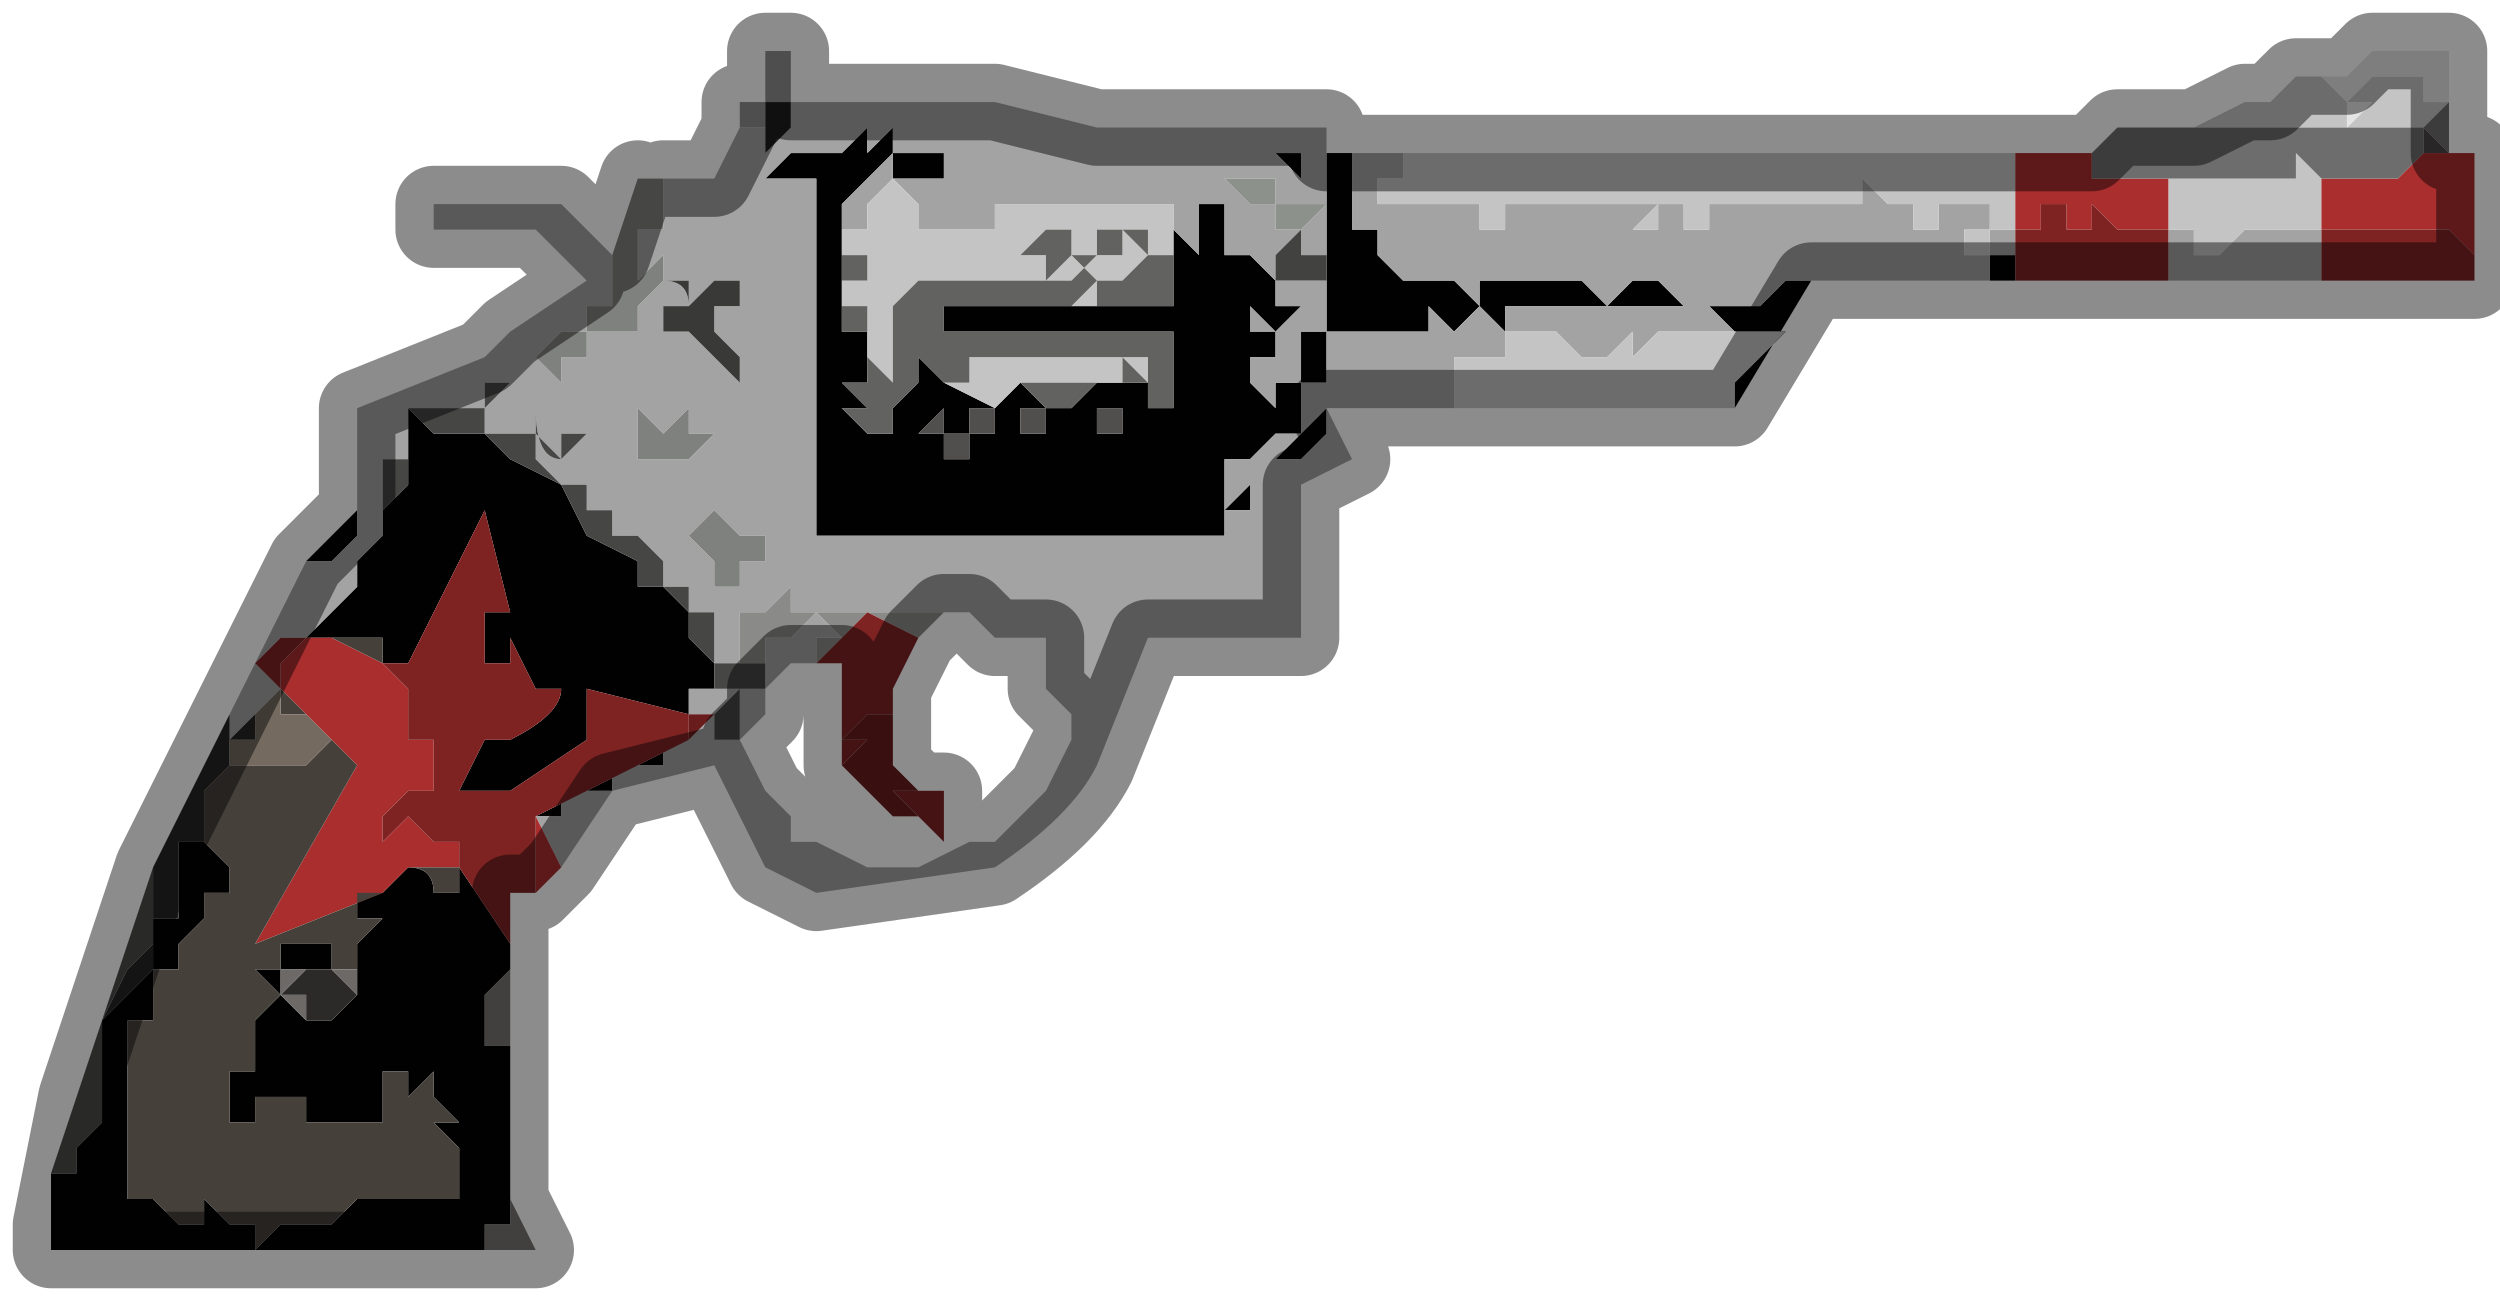 <?xml version="1.0" encoding="UTF-8" standalone="no"?>
<svg xmlns:xlink="http://www.w3.org/1999/xlink" height="2.55px" width="4.9px" xmlns="http://www.w3.org/2000/svg">
  <g transform="matrix(1.0, 0.0, 0.0, 1.0, 1.85, 1.6)">
    <path d="M0.45 -1.15 L0.45 -1.2 0.45 -1.15 0.5 -1.1 0.5 -1.15 0.5 -1.2 0.55 -1.2 0.55 -1.15 0.55 -1.15 0.55 -1.1 0.6 -1.1 0.6 -1.1 0.6 -1.1 0.6 -1.0 0.65 -0.95 0.65 -0.95 0.6 -0.95 0.6 -1.0 0.6 -1.1 0.65 -1.05 0.65 -1.0 0.65 -1.0 0.65 -1.0 0.7 -1.0 0.75 -1.0 0.7 -1.0 0.65 -0.95 0.65 -0.85 0.65 -0.85 0.7 -0.85 0.7 -0.85 0.7 -0.9 0.7 -0.95 0.7 -0.95 0.7 -0.95 0.75 -0.95 0.75 -1.0 0.75 -0.95 0.75 -0.9 0.75 -0.85 0.75 -0.8 0.75 -0.75 0.7 -0.7 0.7 -0.7 0.65 -0.7 0.75 -0.8 0.75 -0.85 0.7 -0.85 0.7 -0.85 0.7 -0.8 0.75 -0.8 0.7 -0.8 0.7 -0.8 0.7 -0.8 0.7 -0.75 0.65 -0.75 0.65 -0.7 0.65 -0.8 0.65 -0.9 0.6 -0.9 0.6 -0.9 0.6 -0.85 0.6 -0.85 0.65 -0.8 0.65 -0.75 0.6 -0.7 0.6 -0.8 0.6 -0.85 0.6 -0.8 0.6 -0.75 0.6 -0.75 0.6 -0.7 0.55 -0.7 0.55 -0.7 0.55 -0.65 0.55 -0.6 0.55 -0.6 0.6 -0.65 0.6 -0.65 0.6 -0.6 0.55 -0.6 0.55 -0.6 0.55 -0.55 0.65 -0.55 0.55 -0.55 0.55 -0.55 0.55 -0.55 0.5 -0.55 0.5 -0.55 0.45 -0.55 0.45 -0.55 0.5 -0.55 0.5 -0.55 0.5 -0.65 0.5 -0.7 0.5 -0.55 -0.25 -0.55 -0.25 -0.7 -0.25 -0.95 -0.25 -1.25 -0.3 -1.25 -0.3 -1.25 -0.35 -1.25 -0.3 -1.3 -0.3 -1.3 -0.25 -1.3 -0.25 -1.25 -0.25 -1.3 -0.2 -1.3 -0.2 -1.3 -0.2 -1.3 -0.15 -1.35 -0.15 -1.35 -0.15 -1.3 -0.1 -1.35 -0.05 -1.35 -0.05 -1.35 0.0 -1.35 0.0 -1.35 0.05 -1.35 0.0 -1.35 0.0 -1.35 -0.05 -1.35 -0.1 -1.35 -0.1 -1.3 -0.05 -1.3 -0.05 -1.3 -0.05 -1.3 0.0 -1.3 0.0 -1.25 -0.05 -1.25 -0.05 -1.25 -0.1 -1.25 -0.1 -1.3 -0.15 -1.25 -0.15 -1.25 -0.15 -1.25 -0.15 -1.25 -0.2 -1.2 -0.2 -1.2 -0.2 -1.15 -0.2 -1.1 -0.2 -1.1 -0.2 -1.05 -0.2 -1.05 -0.2 -1.0 -0.2 -1.0 -0.2 -0.95 -0.2 -0.95 -0.15 -0.95 -0.15 -0.9 -0.2 -0.9 -0.2 -0.9 -0.15 -0.9 -0.15 -0.85 -0.2 -0.85 -0.2 -0.85 -0.2 -0.85 -0.15 -0.8 -0.15 -0.8 -0.2 -0.8 -0.15 -0.75 -0.15 -0.75 Q-0.1 -0.75 -0.1 -0.75 L-0.1 -0.75 -0.1 -0.8 -0.1 -0.8 -0.05 -0.85 -0.05 -0.9 0.0 -0.85 0.0 -0.85 0.1 -0.8 0.1 -0.8 0.15 -0.85 0.2 -0.8 0.25 -0.8 0.25 -0.8 0.3 -0.85 0.35 -0.85 0.4 -0.85 0.4 -0.8 0.45 -0.8 0.45 -0.95 0.45 -0.95 0.4 -0.95 0.4 -0.95 0.25 -0.95 0.2 -0.95 0.2 -0.95 0.15 -0.95 0.05 -0.95 0.05 -0.95 0.0 -0.95 0.0 -0.95 0.0 -0.95 0.0 -1.0 0.05 -1.0 0.1 -1.0 0.15 -1.0 0.15 -1.0 0.2 -1.0 0.25 -1.0 0.3 -1.0 0.4 -1.0 0.45 -1.0 0.45 -1.05 0.45 -1.15 M0.1 -1.0 L0.1 -1.0 M-0.15 -1.25 L-0.15 -1.25 M-1.15 -0.8 L-1.15 -0.7 -1.15 -0.65 -1.15 -0.55 -1.15 -0.55 -1.2 -0.5 -1.2 -0.5 -1.2 -0.5 -1.25 -0.5 -1.25 -0.5 -1.15 -0.6 -1.15 -0.8 M-1.25 -0.35 L-1.25 -0.35 -1.2 -0.4 -1.2 -0.4 -1.15 -0.45 -1.15 -0.45 -1.15 -0.5 -1.1 -0.55 -1.1 -0.6 -1.05 -0.65 -1.05 -0.7 -1.05 -0.7 -1.05 -0.8 -1.0 -0.75 -1.0 -0.75 -0.95 -0.75 -0.95 -0.75 -0.9 -0.75 -0.85 -0.7 -0.85 -0.7 -0.75 -0.65 -0.7 -0.55 -0.6 -0.5 -0.6 -0.45 -0.55 -0.45 -0.5 -0.4 -0.5 -0.35 -0.45 -0.3 -0.45 -0.25 -0.45 -0.25 -0.45 -0.25 -0.45 -0.25 -0.5 -0.25 -0.5 -0.2 -0.5 -0.2 -0.7 -0.25 -0.7 -0.15 -0.85 -0.05 -0.95 -0.05 -0.95 -0.05 -0.9 -0.15 -0.85 -0.15 Q-0.75 -0.2 -0.75 -0.25 L-0.8 -0.25 -0.85 -0.35 -0.85 -0.3 -0.9 -0.3 -0.9 -0.4 -0.85 -0.4 -0.9 -0.6 -1.05 -0.3 -1.1 -0.3 -1.1 -0.35 -1.2 -0.35 -1.2 -0.35 -1.25 -0.35 M-0.5 -0.15 L-0.55 -0.15 -0.55 -0.1 -0.6 -0.1 -0.6 -0.1 -0.6 -0.1 -0.65 -0.1 -0.65 -0.05 -0.7 -0.05 -0.7 -0.05 -0.75 -0.05 -0.75 0.0 -0.8 0.0 -0.8 0.0 -0.6 -0.1 -0.5 -0.15 M1.6 -0.95 L1.55 -0.95 1.5 -1.0 1.5 -1.0 1.45 -1.0 1.45 -1.0 1.4 -1.0 1.3 -1.0 1.3 -1.0 1.25 -1.0 1.2 -1.0 1.15 -1.0 1.1 -1.0 1.1 -0.95 1.05 -1.0 1.0 -0.95 0.95 -1.0 0.95 -0.95 0.9 -0.95 0.9 -0.95 0.85 -0.95 0.85 -0.95 0.8 -0.95 0.8 -0.95 0.8 -0.95 0.75 -0.95 0.75 -0.95 0.75 -1.05 0.75 -1.2 0.75 -1.3 0.7 -1.3 0.7 -1.25 0.7 -1.25 0.65 -1.3 0.7 -1.3 0.7 -1.3 0.75 -1.3 0.75 -1.35 0.75 -1.3 0.8 -1.3 0.8 -1.3 0.8 -1.25 0.8 -1.15 0.8 -1.15 0.8 -1.15 0.85 -1.15 0.85 -1.15 0.85 -1.1 0.85 -1.1 0.85 -1.1 0.9 -1.05 0.95 -1.05 Q0.95 -1.05 1.0 -1.05 L1.05 -1.0 1.05 -1.05 1.1 -1.05 1.1 -1.05 1.15 -1.05 1.15 -1.05 1.2 -1.05 1.2 -1.05 1.2 -1.05 1.25 -1.05 1.3 -1.0 1.35 -1.05 1.4 -1.05 1.45 -1.0 1.5 -1.0 1.5 -1.0 1.55 -1.0 1.55 -1.0 1.6 -1.0 1.6 -1.0 1.65 -1.05 1.65 -1.05 1.65 -1.05 1.7 -1.05 1.75 -1.05 1.75 -1.05 1.8 -1.05 1.8 -1.05 1.85 -1.05 1.85 -1.05 1.9 -1.05 2.0 -1.05 2.0 -1.1 1.95 -1.1 2.0 -1.1 2.0 -1.05 2.05 -1.05 2.05 -1.1 2.1 -1.1 2.1 -1.1 2.1 -1.05 2.1 -1.05 2.15 -1.05 2.15 -1.05 2.3 -1.05 2.35 -1.05 2.35 -1.05 2.4 -1.05 2.4 -1.1 2.4 -1.05 2.45 -1.05 2.5 -1.05 2.55 -1.05 2.6 -1.05 2.65 -1.05 2.7 -1.05 2.7 -1.05 2.75 -1.05 2.75 -1.05 2.8 -1.05 2.8 -1.05 2.85 -1.05 2.9 -1.05 2.95 -1.05 1.7 -1.05 1.55 -0.8 1.55 -0.85 1.6 -0.9 1.6 -0.9 1.65 -0.95 1.6 -0.95 M0.9 -1.1 L0.9 -1.1 0.85 -1.1 0.9 -1.1 0.9 -1.1 0.95 -1.1 0.95 -1.1 1.0 -1.1 1.0 -1.1 1.05 -1.1 1.05 -1.1 1.0 -1.1 0.95 -1.1 0.9 -1.1 M0.15 -0.8 L0.15 -0.75 0.15 -0.75 0.2 -0.75 0.2 -0.75 0.2 -0.75 0.3 -0.75 0.25 -0.75 0.25 -0.8 0.25 -0.8 0.2 -0.8 0.2 -0.8 0.2 -0.8 0.15 -0.8 M0.25 -0.8 L0.25 -0.75 0.2 -0.75 0.2 -0.8 0.25 -0.8 M0.35 -0.75 L0.35 -0.75 0.35 -0.75 0.4 -0.75 0.4 -0.75 0.4 -0.75 0.35 -0.75 0.35 -0.8 0.4 -0.8 0.4 -0.8 0.35 -0.8 0.35 -0.8 0.3 -0.8 0.3 -0.8 0.3 -0.75 0.3 -0.75 0.35 -0.75 M0.1 -0.6 L0.1 -0.6 0.1 -0.6 0.15 -0.6 0.2 -0.6 0.2 -0.6 0.3 -0.6 0.3 -0.6 0.4 -0.6 0.45 -0.6 0.45 -0.6 0.45 -0.6 0.4 -0.6 0.4 -0.6 0.35 -0.6 0.2 -0.6 0.15 -0.6 0.1 -0.6 0.1 -0.6 M0.05 -0.8 L0.05 -0.8 0.05 -0.75 0.1 -0.75 0.05 -0.75 0.05 -0.75 0.0 -0.75 0.0 -0.7 0.05 -0.7 0.05 -0.75 0.1 -0.75 0.1 -0.7 0.1 -0.75 0.1 -0.8 0.1 -0.8 0.05 -0.8 0.1 -0.8 0.1 -0.8 0.05 -0.8 M-1.1 -0.3 L-1.1 -0.3 M-0.5 -0.2 L-0.5 -0.2 M-1.1 0.15 L-1.05 0.1 -1.05 0.15 -1.05 0.1 Q-1.0 0.1 -1.0 0.15 L-1.0 0.15 -0.95 0.15 -0.95 0.1 -0.85 0.25 -0.85 0.35 -0.85 0.3 -0.9 0.35 -0.9 0.45 -0.85 0.45 -0.85 0.5 -0.85 0.75 -0.85 0.8 -0.9 0.8 -0.9 0.8 -0.9 0.85 -0.95 0.85 -1.05 0.85 -1.05 0.85 -1.1 0.85 -1.1 0.85 -1.75 0.85 -1.75 0.8 -1.75 0.7 -1.7 0.7 -1.7 0.7 -1.7 0.65 -1.65 0.6 -1.65 0.45 -1.65 0.45 -1.65 0.4 -1.6 0.35 -1.55 0.3 -1.55 0.25 -1.55 0.2 -1.5 0.2 -1.5 0.15 -1.5 0.1 -1.5 0.05 -1.45 0.05 -1.45 0.05 -1.4 0.1 -1.4 0.1 -1.4 0.15 -1.45 0.15 -1.45 0.2 -1.5 0.25 -1.5 0.3 -1.55 0.3 -1.55 0.4 -1.6 0.4 -1.6 0.5 -1.6 0.55 -1.6 0.65 -1.6 0.7 -1.6 0.75 -1.6 0.75 -1.55 0.75 -1.5 0.8 -1.5 0.8 -1.45 0.8 -1.45 0.75 -1.4 0.8 -1.4 0.8 -1.35 0.8 -1.35 0.85 -1.3 0.8 -1.3 0.8 -1.25 0.8 -1.25 0.8 -1.2 0.8 -1.15 0.75 -1.1 0.75 -1.05 0.75 -1.05 0.75 -1.0 0.75 -1.0 0.75 -0.95 0.75 -0.95 0.7 -0.95 0.65 -0.95 0.65 -1.0 0.6 -0.95 0.6 -1.0 0.55 -1.0 0.55 -1.0 0.5 -1.05 0.55 -1.05 0.5 -1.1 0.5 -1.1 0.55 -1.1 0.6 -1.15 0.6 -1.15 0.6 -1.2 0.6 -1.2 0.6 -1.25 0.6 -1.25 0.6 -1.25 0.55 -1.25 0.55 -1.3 0.55 -1.3 0.55 -1.35 0.55 -1.35 0.6 -1.4 0.6 -1.4 0.6 -1.4 0.55 -1.4 0.5 -1.35 0.5 -1.35 0.5 -1.35 0.4 -1.3 0.35 -1.3 0.35 -1.35 0.3 -1.35 0.3 -1.3 0.3 -1.3 0.25 -1.3 0.25 -1.25 0.25 -1.25 0.25 -1.2 0.25 -1.2 0.3 -1.25 0.3 Q-1.3 0.3 -1.3 0.3 L-1.25 0.3 -1.3 0.3 -1.3 0.35 -1.25 0.4 -1.2 0.4 -1.2 0.4 -1.15 0.35 -1.15 0.35 -1.15 0.3 -1.15 0.3 -1.15 0.25 -1.1 0.2 -1.15 0.2 -1.15 0.15 -1.1 0.15 M0.0 -0.8 L-0.05 -0.75 -0.05 -0.75 -0.05 -0.75 0.0 -0.75 0.0 -0.8 M-1.65 0.45 L-1.65 0.45" fill="#010101" fill-rule="evenodd" stroke="none"/>
    <path d="M-0.15 -1.25 L-0.15 -1.25 -0.15 -1.25 -0.15 -1.25 -0.1 -1.3 -0.1 -1.25 -0.05 -1.25 -0.05 -1.25 0.0 -1.25 0.0 -1.3 -0.05 -1.3 -0.05 -1.3 -0.05 -1.3 -0.1 -1.3 -0.1 -1.35 -0.05 -1.35 0.0 -1.35 0.0 -1.35 0.05 -1.35 0.0 -1.35 0.0 -1.35 -0.05 -1.35 -0.05 -1.35 -0.1 -1.35 -0.15 -1.3 -0.15 -1.35 -0.15 -1.35 -0.2 -1.3 -0.2 -1.3 -0.2 -1.3 -0.25 -1.3 -0.25 -1.25 -0.25 -1.3 -0.3 -1.3 -0.3 -1.3 -0.35 -1.25 -0.3 -1.25 -0.3 -1.25 -0.25 -1.25 -0.25 -0.95 -0.25 -0.7 -0.25 -0.55 0.5 -0.55 0.5 -0.7 0.5 -0.65 0.5 -0.55 0.5 -0.55 0.45 -0.55 0.45 -0.55 0.5 -0.55 0.5 -0.55 0.55 -0.55 0.55 -0.55 0.55 -0.55 0.65 -0.55 0.55 -0.55 0.55 -0.6 0.55 -0.6 0.6 -0.6 0.6 -0.65 0.6 -0.65 0.55 -0.6 0.55 -0.6 0.55 -0.65 0.55 -0.7 0.55 -0.7 0.6 -0.7 0.6 -0.75 0.6 -0.75 0.6 -0.8 0.6 -0.85 0.6 -0.8 0.6 -0.7 0.65 -0.75 0.65 -0.8 0.6 -0.85 0.6 -0.85 0.6 -0.9 0.6 -0.9 0.65 -0.9 0.65 -0.8 0.65 -0.7 0.65 -0.75 0.7 -0.75 0.7 -0.8 0.7 -0.8 0.7 -0.8 0.75 -0.8 0.7 -0.8 0.7 -0.85 0.7 -0.85 0.75 -0.85 0.75 -0.8 0.65 -0.7 0.7 -0.7 0.7 -0.7 0.75 -0.75 0.75 -0.8 0.75 -0.85 0.75 -0.9 0.75 -0.95 0.75 -1.0 0.75 -0.95 0.7 -0.95 0.7 -0.95 0.7 -0.95 0.7 -0.9 0.7 -0.85 0.7 -0.85 0.65 -0.85 0.65 -0.85 0.65 -0.95 0.7 -1.0 0.75 -1.0 0.7 -1.0 0.65 -1.0 0.65 -1.0 0.65 -1.0 0.65 -1.05 0.6 -1.1 0.6 -1.0 0.6 -0.95 0.65 -0.95 0.65 -0.95 0.6 -1.0 0.6 -1.1 0.6 -1.1 0.6 -1.1 0.55 -1.1 0.55 -1.15 0.55 -1.15 0.55 -1.2 0.5 -1.2 0.5 -1.15 0.5 -1.1 0.45 -1.15 0.45 -1.2 0.45 -1.15 0.45 -1.2 0.35 -1.2 0.35 -1.2 0.3 -1.2 0.25 -1.2 0.2 -1.2 0.15 -1.2 0.1 -1.2 0.1 -1.15 0.1 -1.15 0.15 -1.15 0.15 -1.15 0.1 -1.15 0.1 -1.15 0.05 -1.15 0.0 -1.15 0.0 -1.15 -0.05 -1.15 -0.05 -1.15 -0.05 -1.2 -0.05 -1.2 -0.1 -1.25 -0.15 -1.2 -0.15 -1.15 -0.15 -1.15 -0.2 -1.15 -0.2 -1.2 -0.2 -1.2 -0.15 -1.25 -0.15 -1.25 M-0.3 -1.4 L0.1 -1.4 0.3 -1.35 0.75 -1.35 0.75 -1.3 0.7 -1.3 0.7 -1.3 0.65 -1.3 0.7 -1.25 0.7 -1.25 0.7 -1.3 0.75 -1.3 0.75 -1.2 0.75 -1.05 0.75 -0.95 0.75 -0.95 0.8 -0.95 0.8 -0.95 0.8 -0.95 0.85 -0.95 0.85 -0.95 0.9 -0.95 0.9 -0.95 0.95 -0.95 0.95 -1.0 1.0 -0.95 1.05 -1.0 1.1 -0.95 1.1 -1.0 1.15 -1.0 1.2 -1.0 1.25 -1.0 1.3 -1.0 1.3 -1.0 1.4 -1.0 1.45 -1.0 1.45 -1.0 1.5 -1.0 1.5 -1.0 1.55 -0.95 1.6 -0.95 1.55 -0.95 1.55 -0.95 1.5 -0.95 1.5 -0.95 1.45 -0.95 1.45 -0.95 1.4 -0.95 1.35 -0.95 1.4 -0.95 1.35 -0.9 1.35 -0.95 1.3 -0.9 1.3 -0.9 1.25 -0.9 1.25 -0.9 1.2 -0.95 1.2 -0.95 1.15 -0.95 1.15 -0.95 1.1 -0.95 1.1 -0.9 1.05 -0.9 1.05 -0.9 1.0 -0.9 1.0 -0.85 1.0 -0.85 1.0 -0.8 0.75 -0.8 0.8 -0.7 0.7 -0.65 0.7 -0.35 0.4 -0.35 0.3 -0.1 Q0.25 0.0 0.1 0.1 L-0.25 0.15 -0.35 0.1 -0.45 -0.1 -0.65 -0.05 -0.75 0.1 -0.8 0.0 -0.75 0.0 -0.75 -0.05 -0.7 -0.05 -0.7 -0.05 -0.65 -0.05 -0.65 -0.1 -0.6 -0.1 -0.6 -0.1 -0.6 -0.1 -0.55 -0.1 -0.55 -0.15 -0.5 -0.15 -0.45 -0.2 -0.5 -0.2 -0.5 -0.2 -0.5 -0.25 -0.45 -0.25 -0.45 -0.25 -0.45 -0.25 -0.4 -0.25 -0.45 -0.2 -0.45 -0.2 -0.45 -0.15 -0.45 -0.15 -0.4 -0.15 -0.4 -0.15 -0.4 -0.2 -0.4 -0.25 -0.35 -0.25 -0.35 -0.3 -0.4 -0.3 -0.45 -0.3 -0.45 -0.35 -0.45 -0.4 -0.5 -0.4 -0.5 -0.45 -0.5 -0.45 -0.55 -0.45 -0.55 -0.45 -0.55 -0.5 -0.55 -0.5 -0.55 -0.5 -0.55 -0.5 -0.6 -0.55 -0.6 -0.6 -0.6 -0.6 -0.6 -0.55 -0.65 -0.55 -0.65 -0.55 -0.65 -0.55 -0.65 -0.65 -0.65 -0.65 -0.65 -0.65 -0.65 -0.6 -0.7 -0.6 -0.7 -0.65 -0.7 -0.65 -0.7 -0.7 -0.7 -0.7 -0.7 -0.65 -0.75 -0.65 -0.75 -0.65 -0.8 -0.7 -0.8 -0.75 -0.75 -0.7 -0.75 -0.7 -0.7 -0.7 -0.75 -0.7 -0.7 -0.75 -0.75 -0.75 -0.75 -0.75 -0.75 -0.7 Q-0.8 -0.7 -0.8 -0.8 L-0.8 -0.8 -0.85 -0.8 -0.85 -0.8 -0.8 -0.8 -0.8 -0.75 -0.8 -0.75 -0.85 -0.75 -0.85 -0.75 -0.85 -0.75 -0.85 -0.75 -0.9 -0.75 -0.85 -0.75 -0.9 -0.75 -0.9 -0.75 -0.9 -0.8 -0.85 -0.8 -0.85 -0.8 -0.9 -0.8 -0.85 -0.85 -0.9 -0.85 -0.9 -0.85 -0.9 -0.8 -0.95 -0.8 -0.95 -0.8 -0.95 -0.8 -1.0 -0.8 -1.0 -0.8 -1.05 -0.8 -1.05 -0.8 -1.05 -0.7 -1.1 -0.7 -1.1 -0.7 -1.1 -0.6 -1.1 -0.55 -1.15 -0.5 -1.15 -0.45 -1.15 -0.45 -1.2 -0.4 -1.2 -0.4 -1.25 -0.35 -1.25 -0.35 -1.3 -0.35 -1.35 -0.3 -1.25 -0.5 -1.2 -0.5 -1.2 -0.5 -1.2 -0.5 -1.15 -0.55 -1.15 -0.55 -1.15 -0.65 -1.15 -0.7 -1.15 -0.8 -1.15 -0.8 -0.9 -0.9 -0.85 -0.95 -0.7 -1.05 -0.8 -1.15 -1.0 -1.15 -1.0 -1.2 -0.85 -1.2 -0.75 -1.2 -0.7 -1.15 -0.65 -1.1 -0.65 -1.1 -0.65 -1.05 -0.65 -1.0 -0.7 -1.0 -0.7 -0.95 -0.75 -0.95 -0.75 -0.95 -0.8 -0.9 -0.8 -0.9 -0.75 -0.85 -0.75 -0.9 -0.7 -0.9 -0.7 -0.95 -0.65 -0.95 -0.65 -0.95 -0.6 -0.95 -0.6 -1.0 -0.55 -1.05 -0.55 -1.1 -0.5 -1.1 -0.5 -1.1 -0.55 -1.1 -0.6 -1.05 -0.6 -1.05 -0.6 -1.15 -0.55 -1.15 -0.55 -1.25 -0.45 -1.25 -0.4 -1.35 -0.35 -1.35 -0.35 -1.3 -0.3 -1.35 -0.3 -1.35 -0.3 -1.35 -0.3 -1.4 M-0.6 -0.1 L-0.6 -0.1 M0.8 -1.3 L0.95 -1.3 0.95 -1.3 0.9 -1.3 0.9 -1.25 0.85 -1.25 0.9 -1.25 0.95 -1.25 0.95 -1.25 0.95 -1.25 0.85 -1.25 0.85 -1.2 0.85 -1.2 0.9 -1.2 0.9 -1.2 0.95 -1.2 0.95 -1.2 1.0 -1.2 1.0 -1.2 1.05 -1.2 1.05 -1.2 1.1 -1.2 1.1 -1.2 1.05 -1.2 1.05 -1.15 1.05 -1.15 1.1 -1.15 1.1 -1.2 1.15 -1.2 1.2 -1.2 1.25 -1.2 1.25 -1.2 1.3 -1.2 1.35 -1.2 1.35 -1.2 1.4 -1.2 1.35 -1.15 1.35 -1.15 1.4 -1.15 1.4 -1.15 1.4 -1.2 1.45 -1.2 1.45 -1.15 1.5 -1.15 1.5 -1.15 1.55 -1.15 1.55 -1.15 1.5 -1.15 1.5 -1.15 1.5 -1.2 1.5 -1.2 1.55 -1.2 1.55 -1.2 1.6 -1.2 1.65 -1.2 1.65 -1.2 1.7 -1.2 1.7 -1.2 1.7 -1.2 1.7 -1.2 1.75 -1.2 1.75 -1.25 1.75 -1.2 1.8 -1.2 1.8 -1.2 1.85 -1.2 1.8 -1.2 1.8 -1.25 1.85 -1.2 1.85 -1.2 1.9 -1.2 1.9 -1.2 1.9 -1.2 1.9 -1.15 1.95 -1.15 1.95 -1.2 2.0 -1.2 2.0 -1.15 2.0 -1.15 1.95 -1.15 1.95 -1.15 2.0 -1.15 2.0 -1.1 2.05 -1.1 2.05 -1.15 2.05 -1.15 2.0 -1.15 2.0 -1.15 2.0 -1.15 2.0 -1.2 2.05 -1.2 2.05 -1.2 2.05 -1.15 2.1 -1.15 2.1 -1.15 2.1 -1.1 2.05 -1.1 2.05 -1.05 2.0 -1.05 2.0 -1.1 1.95 -1.1 2.0 -1.1 2.0 -1.05 1.9 -1.05 1.85 -1.05 1.85 -1.05 1.8 -1.05 1.8 -1.05 1.75 -1.05 1.75 -1.05 1.7 -1.05 1.65 -1.05 1.65 -1.05 1.65 -1.05 1.6 -1.0 1.6 -1.0 1.55 -1.0 1.55 -1.0 1.5 -1.0 1.5 -1.0 1.45 -1.0 1.4 -1.05 1.35 -1.05 1.3 -1.0 1.25 -1.05 1.2 -1.05 1.2 -1.05 1.2 -1.05 1.15 -1.05 1.15 -1.05 1.1 -1.05 1.1 -1.05 1.05 -1.05 1.05 -1.0 1.0 -1.05 Q0.95 -1.05 0.95 -1.05 L0.9 -1.05 0.85 -1.1 0.85 -1.1 0.85 -1.1 0.85 -1.15 0.85 -1.15 0.8 -1.15 0.8 -1.15 0.8 -1.15 0.8 -1.25 0.8 -1.3 0.8 -1.3 M0.6 -1.25 L0.6 -1.25 0.6 -1.25 0.55 -1.25 0.55 -1.25 Q0.55 -1.2 0.55 -1.25 L0.6 -1.2 0.6 -1.2 0.6 -1.2 0.6 -1.2 0.65 -1.2 0.65 -1.2 0.65 -1.25 0.65 -1.25 0.6 -1.25 0.6 -1.25 M0.9 -1.1 L0.95 -1.1 1.0 -1.1 1.05 -1.1 1.05 -1.1 1.0 -1.1 1.0 -1.1 0.95 -1.1 0.95 -1.1 0.9 -1.1 0.9 -1.1 0.85 -1.1 0.9 -1.1 0.9 -1.1 M0.75 -1.2 L0.75 -1.2 0.75 -1.2 0.7 -1.2 0.7 -1.2 0.65 -1.2 0.65 -1.15 0.65 -1.15 0.6 -1.15 0.65 -1.15 0.65 -1.15 0.65 -1.15 0.7 -1.15 0.7 -1.15 0.75 -1.2 M0.7 -1.1 L0.7 -1.1 0.7 -1.15 0.65 -1.1 0.65 -1.05 0.7 -1.05 0.7 -1.1 0.7 -1.05 0.75 -1.05 0.75 -1.1 0.75 -1.1 0.7 -1.1 0.7 -1.1 M0.6 -1.2 L0.6 -1.2 0.6 -1.2 M0.45 -0.55 L0.4 -0.5 0.45 -0.55 0.45 -0.55 M0.0 -0.4 L0.0 -0.4 0.0 -0.4 0.0 -0.4 -0.05 -0.4 -0.05 -0.4 -0.1 -0.4 -0.1 -0.4 -0.15 -0.4 -0.15 -0.4 -0.2 -0.4 -0.2 -0.4 -0.25 -0.4 -0.3 -0.4 -0.3 -0.4 -0.3 -0.4 -0.3 -0.45 -0.35 -0.4 -0.35 -0.4 -0.4 -0.4 -0.4 -0.35 -0.45 -0.35 -0.4 -0.35 -0.4 -0.3 -0.35 -0.3 -0.35 -0.35 -0.3 -0.35 -0.3 -0.35 -0.25 -0.4 -0.25 -0.4 -0.2 -0.35 -0.25 -0.35 -0.25 -0.3 -0.3 -0.3 -0.35 -0.25 -0.35 -0.2 -0.4 -0.15 -0.35 -0.05 -0.3 0.0 -0.3 0.05 -0.25 0.05 -0.15 0.1 -0.05 0.1 0.05 0.05 0.1 0.05 0.2 -0.05 0.25 -0.15 0.25 -0.2 0.2 -0.25 0.2 -0.3 0.2 -0.35 0.15 -0.35 0.1 -0.35 0.05 -0.4 0.0 -0.4 M1.05 -1.1 L1.05 -1.1 1.1 -1.1 1.1 -1.1 1.1 -1.1 1.1 -1.1 1.05 -1.1 1.05 -1.1 M2.4 -1.15 L2.45 -1.15 2.45 -1.15 2.45 -1.15 2.45 -1.15 2.45 -1.1 2.45 -1.1 2.5 -1.1 2.5 -1.15 2.5 -1.1 2.55 -1.15 2.55 -1.15 2.6 -1.15 2.65 -1.15 2.65 -1.15 2.7 -1.15 2.7 -1.15 2.7 -1.05 2.65 -1.05 2.6 -1.05 2.55 -1.05 2.5 -1.05 2.45 -1.05 2.4 -1.05 2.4 -1.15 M-1.35 -0.2 L-1.35 -0.2 -1.35 -0.2 -1.4 -0.15 -1.4 -0.2 -1.4 -0.2 -1.35 -0.3 -1.3 -0.25 -1.35 -0.2 M-0.35 -1.15 L-0.35 -1.2 -0.35 -1.15 -0.4 -1.15 -0.35 -1.15 -0.35 -1.15 M-0.4 -1.0 L-0.4 -1.05 -0.45 -1.05 -0.45 -1.05 -0.5 -1.0 -0.5 -1.05 -0.5 -1.05 -0.55 -1.05 Q-0.5 -1.05 -0.5 -1.0 L-0.55 -1.0 -0.55 -0.95 -0.5 -0.95 -0.5 -0.95 -0.45 -0.9 -0.45 -0.9 -0.4 -0.85 -0.4 -0.9 -0.45 -0.95 -0.45 -1.0 -0.4 -1.0 M-0.5 -0.7 L-0.45 -0.75 -0.5 -0.75 -0.5 -0.75 -0.5 -0.8 -0.55 -0.75 -0.55 -0.75 -0.6 -0.8 -0.6 -0.85 -0.6 -0.8 -0.6 -0.8 -0.6 -0.75 -0.6 -0.7 -0.6 -0.7 -0.55 -0.7 -0.55 -0.7 -0.5 -0.7 -0.5 -0.7 M-0.45 -0.65 L-0.45 -0.6 -0.5 -0.55 -0.45 -0.5 -0.45 -0.5 -0.45 -0.45 -0.4 -0.45 -0.4 -0.45 -0.4 -0.5 -0.35 -0.5 -0.35 -0.5 -0.3 -0.5 -0.35 -0.5 -0.35 -0.55 -0.4 -0.55 -0.4 -0.55 -0.45 -0.55 -0.4 -0.55 -0.4 -0.55 -0.4 -0.55 -0.45 -0.6 -0.45 -0.65 M-0.65 -0.8 L-0.65 -0.8 -0.65 -0.8 -0.65 -0.75 -0.65 -0.8" fill="#a3a3a3" fill-rule="evenodd" stroke="none"/>
    <path d="M0.6 -1.25 L0.6 -1.25 0.65 -1.25 0.65 -1.25 0.65 -1.2 0.65 -1.2 0.6 -1.2 0.6 -1.2 0.6 -1.2 0.6 -1.2 0.55 -1.25 Q0.55 -1.2 0.55 -1.25 L0.55 -1.25 0.6 -1.25 0.6 -1.25 0.6 -1.25 M0.75 -1.2 L0.7 -1.15 0.7 -1.15 0.65 -1.15 0.65 -1.15 0.65 -1.15 0.6 -1.15 0.65 -1.15 0.65 -1.15 0.65 -1.2 0.7 -1.2 0.7 -1.2 0.75 -1.2 0.75 -1.2 0.75 -1.2 M0.6 -1.2 L0.6 -1.2 0.6 -1.2" fill="#8d918b" fill-rule="evenodd" stroke="none"/>
    <path d="M0.45 -1.15 L0.45 -1.05 0.45 -1.0 0.45 -1.0 0.45 -1.05 0.45 -1.1 0.45 -1.1 0.4 -1.1 0.4 -1.15 0.4 -1.15 0.35 -1.15 0.35 -1.15 0.3 -1.15 0.3 -1.1 0.35 -1.1 0.35 -1.15 0.4 -1.1 0.35 -1.1 0.4 -1.1 0.4 -1.1 0.4 -1.05 0.4 -1.05 0.4 -1.1 0.35 -1.05 0.4 -1.05 0.35 -1.05 0.35 -1.05 0.35 -1.05 0.3 -1.05 0.3 -1.0 0.25 -1.0 0.3 -1.05 0.3 -1.05 0.25 -1.1 0.25 -1.15 0.2 -1.15 Q0.15 -1.1 0.15 -1.1 L0.15 -1.1 0.2 -1.1 0.2 -1.1 0.25 -1.1 0.25 -1.1 0.25 -1.1 0.3 -1.1 0.25 -1.05 0.25 -1.05 0.25 -1.05 0.25 -1.05 0.2 -1.05 0.2 -1.05 0.2 -1.05 0.15 -1.05 0.15 -1.05 0.15 -1.05 0.1 -1.05 0.1 -1.05 0.05 -1.05 0.05 -1.05 0.0 -1.05 0.0 -1.05 0.0 -1.05 -0.05 -1.05 -0.1 -1.0 -0.1 -1.0 -0.1 -0.95 -0.1 -0.85 -0.15 -0.9 -0.15 -0.95 -0.15 -1.0 -0.2 -1.0 -0.2 -1.0 -0.2 -1.05 -0.2 -1.05 -0.15 -1.05 -0.15 -1.05 -0.15 -1.1 -0.2 -1.1 -0.2 -1.15 -0.15 -1.15 -0.15 -1.15 -0.15 -1.2 -0.1 -1.25 -0.05 -1.2 -0.05 -1.2 -0.05 -1.15 -0.05 -1.15 0.0 -1.15 0.0 -1.15 0.05 -1.15 0.1 -1.15 0.1 -1.15 0.15 -1.15 0.15 -1.15 0.1 -1.15 0.1 -1.15 0.1 -1.2 0.15 -1.2 0.2 -1.2 0.25 -1.2 0.3 -1.2 0.35 -1.2 0.35 -1.2 0.45 -1.2 0.45 -1.15 M0.15 -0.85 L0.1 -0.8 0.1 -0.8 0.0 -0.85 0.0 -0.85 0.0 -0.85 0.05 -0.85 0.05 -0.9 0.1 -0.9 0.1 -0.9 0.15 -0.9 0.2 -0.9 0.25 -0.9 0.25 -0.9 0.3 -0.9 0.35 -0.9 0.35 -0.9 0.4 -0.9 0.4 -0.9 0.4 -0.9 0.4 -0.85 0.35 -0.9 0.35 -0.85 0.25 -0.85 0.2 -0.85 0.2 -0.85 0.15 -0.85 0.15 -0.85 M1.0 -0.8 L1.0 -0.85 1.0 -0.85 1.0 -0.9 1.05 -0.9 1.05 -0.9 1.1 -0.9 1.1 -0.95 1.15 -0.95 1.15 -0.95 1.2 -0.95 1.2 -0.95 1.25 -0.9 1.25 -0.9 1.3 -0.9 1.3 -0.9 1.35 -0.95 1.35 -0.9 1.4 -0.95 1.35 -0.95 1.4 -0.95 1.45 -0.95 1.45 -0.95 1.5 -0.95 1.5 -0.95 1.55 -0.95 1.55 -0.95 1.6 -0.95 1.65 -0.95 1.6 -0.9 1.6 -0.9 1.55 -0.85 1.55 -0.8 1.55 -0.8 1.0 -0.8 M0.95 -1.3 L2.1 -1.3 2.1 -1.15 2.1 -1.15 2.05 -1.15 2.05 -1.2 2.05 -1.2 2.0 -1.2 2.0 -1.15 2.0 -1.15 2.0 -1.15 2.05 -1.15 2.05 -1.15 2.05 -1.1 2.0 -1.1 2.0 -1.15 1.95 -1.15 1.95 -1.15 2.0 -1.15 2.0 -1.15 2.0 -1.2 1.95 -1.2 1.95 -1.15 1.9 -1.15 1.9 -1.2 1.9 -1.2 1.9 -1.2 1.85 -1.2 1.85 -1.2 1.8 -1.25 1.8 -1.2 1.85 -1.2 1.8 -1.2 1.8 -1.2 1.75 -1.2 1.75 -1.25 1.75 -1.2 1.7 -1.2 1.7 -1.2 1.7 -1.2 1.7 -1.2 1.65 -1.2 1.65 -1.2 1.6 -1.2 1.55 -1.2 1.55 -1.2 1.5 -1.2 1.5 -1.2 1.5 -1.15 1.5 -1.15 1.55 -1.15 1.55 -1.15 1.5 -1.15 1.5 -1.15 1.45 -1.15 1.45 -1.2 1.4 -1.2 1.4 -1.15 1.4 -1.15 1.35 -1.15 1.35 -1.15 1.4 -1.2 1.35 -1.2 1.35 -1.2 1.3 -1.2 1.25 -1.2 1.25 -1.2 1.2 -1.2 1.15 -1.2 1.1 -1.2 1.1 -1.15 1.05 -1.15 1.05 -1.15 1.05 -1.2 1.1 -1.2 1.1 -1.2 1.05 -1.2 1.05 -1.2 1.0 -1.2 1.0 -1.2 0.95 -1.2 0.95 -1.2 0.9 -1.2 0.9 -1.2 0.85 -1.2 0.85 -1.2 0.85 -1.25 0.95 -1.25 0.95 -1.25 0.95 -1.25 0.9 -1.25 0.85 -1.25 0.9 -1.25 0.9 -1.3 0.95 -1.3 0.95 -1.3 M2.45 -1.35 L2.45 -1.35 2.55 -1.4 2.6 -1.4 2.65 -1.45 2.7 -1.45 2.7 -1.45 2.75 -1.4 2.75 -1.45 2.75 -1.4 2.8 -1.45 2.8 -1.45 2.8 -1.45 2.85 -1.45 2.85 -1.45 2.9 -1.45 2.9 -1.45 2.9 -1.4 2.9 -1.4 2.95 -1.4 2.95 -1.4 2.95 -1.4 2.9 -1.35 2.9 -1.35 2.9 -1.35 2.85 -1.35 2.85 -1.35 2.8 -1.35 2.8 -1.35 2.8 -1.35 2.75 -1.35 2.75 -1.35 2.7 -1.35 2.7 -1.35 2.65 -1.35 2.65 -1.35 2.6 -1.35 2.5 -1.35 2.5 -1.35 2.45 -1.35 2.45 -1.35 2.45 -1.35 2.45 -1.35 M0.25 -1.1 L0.2 -1.1 0.2 -1.05 0.25 -1.1 M2.4 -1.25 L2.45 -1.25 2.45 -1.25 2.5 -1.25 2.5 -1.25 2.55 -1.25 2.6 -1.25 2.65 -1.25 2.65 -1.3 2.7 -1.25 2.7 -1.15 2.7 -1.15 2.65 -1.15 2.65 -1.15 2.6 -1.15 2.55 -1.15 2.55 -1.15 2.5 -1.1 2.5 -1.15 2.5 -1.1 2.45 -1.1 2.45 -1.1 2.45 -1.15 2.45 -1.15 2.45 -1.15 2.45 -1.15 2.4 -1.15 2.4 -1.25 M2.75 -1.4 L2.75 -1.35 2.75 -1.35 2.8 -1.4 2.8 -1.4 2.85 -1.4 2.85 -1.4 2.7 -1.4 2.75 -1.4" fill="#c4c4c4" fill-rule="evenodd" stroke="none"/>
    <path d="M0.7 -1.1 L0.7 -1.1 0.75 -1.1 0.75 -1.1 0.75 -1.05 0.7 -1.05 0.7 -1.1 0.7 -1.05 0.65 -1.05 0.65 -1.1 0.7 -1.15 0.7 -1.1 0.7 -1.1" fill="#424240" fill-rule="evenodd" stroke="none"/>
    <path d="M0.45 -1.0 L0.4 -1.0 0.3 -1.0 0.25 -1.0 0.2 -1.0 0.15 -1.0 0.15 -1.0 0.1 -1.0 0.05 -1.0 0.0 -1.0 0.0 -0.95 0.0 -0.95 0.0 -0.95 0.05 -0.95 0.05 -0.95 0.15 -0.95 0.2 -0.95 0.2 -0.95 0.25 -0.95 0.4 -0.95 0.4 -0.95 0.45 -0.95 0.45 -0.95 0.45 -0.8 0.4 -0.8 0.4 -0.85 0.35 -0.85 0.3 -0.85 0.25 -0.8 0.25 -0.8 0.2 -0.8 0.15 -0.85 0.15 -0.85 0.2 -0.85 0.2 -0.85 0.25 -0.85 0.35 -0.85 0.35 -0.9 0.4 -0.85 0.4 -0.9 0.4 -0.9 0.4 -0.9 0.35 -0.9 0.35 -0.9 0.3 -0.9 0.25 -0.9 0.25 -0.9 0.2 -0.9 0.15 -0.9 0.1 -0.9 0.1 -0.9 0.05 -0.9 0.05 -0.85 0.0 -0.85 0.0 -0.85 -0.05 -0.9 -0.05 -0.85 -0.1 -0.8 -0.1 -0.8 -0.1 -0.75 -0.1 -0.75 Q-0.1 -0.75 -0.15 -0.75 L-0.15 -0.75 -0.2 -0.8 -0.15 -0.8 -0.15 -0.8 -0.2 -0.85 -0.2 -0.85 -0.2 -0.85 -0.15 -0.85 -0.15 -0.9 -0.2 -0.9 -0.2 -0.9 -0.15 -0.9 -0.15 -0.95 -0.2 -0.95 -0.2 -0.95 -0.2 -1.0 -0.15 -1.0 -0.15 -0.95 -0.15 -0.9 -0.1 -0.85 -0.1 -0.95 -0.1 -1.0 -0.1 -1.0 -0.05 -1.05 0.0 -1.05 0.0 -1.05 0.0 -1.05 0.05 -1.05 0.05 -1.05 0.1 -1.05 0.1 -1.05 0.15 -1.05 0.15 -1.05 0.15 -1.05 0.2 -1.05 0.2 -1.05 0.2 -1.05 0.25 -1.05 0.25 -1.05 0.25 -1.05 0.25 -1.05 0.3 -1.1 0.25 -1.1 0.25 -1.1 0.25 -1.1 0.2 -1.1 0.2 -1.1 0.15 -1.1 0.15 -1.1 Q0.15 -1.1 0.2 -1.15 L0.25 -1.15 0.25 -1.1 0.3 -1.05 0.3 -1.05 0.25 -1.0 0.3 -1.0 0.3 -1.05 0.35 -1.05 0.35 -1.05 0.35 -1.05 0.4 -1.05 0.35 -1.05 0.4 -1.1 0.4 -1.05 0.4 -1.05 0.4 -1.1 0.4 -1.1 0.35 -1.1 0.4 -1.1 0.35 -1.15 0.35 -1.1 0.3 -1.1 0.3 -1.15 0.35 -1.15 0.35 -1.15 0.4 -1.15 0.4 -1.15 0.4 -1.1 0.45 -1.1 0.45 -1.1 0.45 -1.05 0.45 -1.0 0.45 -1.0 M-0.2 -1.05 L-0.2 -1.05 -0.2 -1.1 -0.2 -1.1 -0.15 -1.1 -0.15 -1.05 -0.15 -1.05 -0.2 -1.05 -0.2 -1.05 M0.1 -1.0 L0.1 -1.0 M0.25 -1.1 L0.2 -1.05 0.2 -1.1 0.25 -1.1" fill="#626360" fill-rule="evenodd" stroke="none"/>
    <path d="M0.25 -0.8 L0.2 -0.8 0.2 -0.75 0.25 -0.75 0.25 -0.8 0.25 -0.8 0.25 -0.75 0.3 -0.75 0.2 -0.75 0.2 -0.75 0.2 -0.75 0.15 -0.75 0.15 -0.75 0.15 -0.8 0.2 -0.8 0.2 -0.8 0.2 -0.8 0.25 -0.8 M0.05 -0.8 L0.1 -0.8 0.1 -0.8 0.05 -0.8 0.1 -0.8 0.1 -0.8 0.1 -0.75 0.1 -0.7 0.1 -0.75 0.05 -0.75 0.05 -0.7 0.0 -0.7 0.0 -0.75 0.05 -0.75 0.05 -0.75 0.1 -0.75 0.05 -0.75 0.05 -0.8 0.05 -0.8 M0.1 -0.6 L0.1 -0.6 0.15 -0.6 0.2 -0.6 0.35 -0.6 0.4 -0.6 0.4 -0.6 0.45 -0.6 0.45 -0.6 0.45 -0.6 0.4 -0.6 0.3 -0.6 0.3 -0.6 0.2 -0.6 0.2 -0.6 0.15 -0.6 0.1 -0.6 0.1 -0.6 0.1 -0.6 M0.4 -0.8 L0.35 -0.8 0.35 -0.75 0.3 -0.75 0.3 -0.75 0.3 -0.8 0.3 -0.8 0.35 -0.8 0.35 -0.8 0.4 -0.8 0.4 -0.8 M0.35 -0.75 L0.4 -0.75 0.4 -0.75 0.4 -0.75 0.35 -0.75 0.35 -0.75 0.35 -0.75 M0.0 -0.8 L0.0 -0.75 -0.05 -0.75 -0.05 -0.75 -0.05 -0.75 0.0 -0.8" fill="#514f4e" fill-rule="evenodd" stroke="none"/>
    <path d="M-0.25 -0.3 L-0.25 -0.35 -0.2 -0.35 -0.25 -0.4 -0.25 -0.4 -0.3 -0.35 -0.3 -0.35 -0.35 -0.35 -0.35 -0.3 -0.4 -0.3 -0.4 -0.35 -0.45 -0.35 -0.4 -0.35 -0.4 -0.4 -0.35 -0.4 -0.35 -0.4 -0.3 -0.45 -0.3 -0.4 -0.3 -0.4 -0.3 -0.4 -0.25 -0.4 -0.2 -0.4 -0.2 -0.4 -0.15 -0.4 -0.15 -0.4 -0.1 -0.4 -0.1 -0.4 -0.05 -0.4 -0.05 -0.4 0.0 -0.4 0.0 -0.4 0.0 -0.4 0.0 -0.4 0.0 -0.4 -0.05 -0.35 -0.15 -0.4 -0.25 -0.3 -0.25 -0.3 M-0.4 -0.35 L-0.4 -0.35 -0.35 -0.35 -0.4 -0.35 -0.4 -0.35 -0.4 -0.35" fill="#8a8b88" fill-rule="evenodd" stroke="none"/>
    <path d="M1.05 -1.1 L1.05 -1.1 1.1 -1.1 1.1 -1.1 1.1 -1.1 1.1 -1.1 1.05 -1.1 1.05 -1.1" fill="#484746" fill-rule="evenodd" stroke="none"/>
    <path d="M-0.8 0.0 L-0.75 0.1 -0.8 0.15 -0.8 0.1 -0.8 0.1 -0.8 0.1 -0.8 0.05 -0.8 0.0 M2.1 -1.3 L2.25 -1.3 2.25 -1.3 2.3 -1.3 2.25 -1.3 2.25 -1.25 2.35 -1.25 2.35 -1.25 2.4 -1.25 2.4 -1.15 2.4 -1.15 2.4 -1.15 2.35 -1.15 2.35 -1.15 2.3 -1.15 2.3 -1.15 2.3 -1.15 2.3 -1.15 2.25 -1.2 2.25 -1.15 2.2 -1.15 2.2 -1.15 2.2 -1.2 2.2 -1.2 2.15 -1.2 2.15 -1.15 2.1 -1.15 2.1 -1.15 2.1 -1.3 M2.95 -1.3 L3.0 -1.3 3.0 -1.1 2.95 -1.15 2.95 -1.15 2.9 -1.15 2.85 -1.15 2.8 -1.15 2.8 -1.15 2.75 -1.15 2.75 -1.15 2.7 -1.15 2.7 -1.25 2.75 -1.25 2.8 -1.25 2.8 -1.25 2.85 -1.25 2.85 -1.25 2.9 -1.3 2.9 -1.3 2.9 -1.3 2.95 -1.3 M-1.25 -0.35 L-1.2 -0.35 -1.1 -0.3 -1.1 -0.3 -1.05 -0.25 -1.05 -0.2 -1.05 -0.15 -1.0 -0.15 -1.0 -0.1 -1.0 -0.05 -1.05 -0.05 -1.1 0.0 -1.1 0.05 -1.05 0.0 -1.05 0.0 -1.0 0.05 -1.0 0.05 -0.95 0.05 -0.95 0.1 -1.0 0.1 -1.05 0.1 -1.1 0.15 -1.35 0.25 -1.15 -0.1 -1.2 -0.15 -1.25 -0.2 -1.25 -0.2 -1.3 -0.25 -1.3 -0.3 -1.3 -0.3 -1.25 -0.35" fill="#aa2e2e" fill-rule="evenodd" stroke="none"/>
    <path d="M2.25 -1.3 L2.3 -1.35 2.35 -1.35 2.35 -1.35 2.4 -1.35 2.45 -1.35 2.45 -1.35 2.45 -1.35 2.45 -1.35 2.5 -1.35 2.5 -1.35 2.6 -1.35 2.65 -1.35 2.65 -1.35 2.7 -1.35 2.7 -1.35 2.75 -1.35 2.75 -1.35 2.8 -1.35 2.8 -1.35 2.8 -1.35 2.85 -1.35 2.85 -1.35 2.9 -1.35 2.9 -1.35 2.9 -1.35 2.95 -1.4 2.95 -1.4 2.95 -1.35 2.95 -1.3 2.9 -1.35 2.9 -1.3 2.9 -1.3 2.9 -1.3 2.9 -1.3 2.85 -1.25 2.85 -1.25 2.8 -1.25 2.8 -1.25 2.75 -1.25 2.7 -1.25 2.65 -1.3 2.65 -1.25 2.6 -1.25 2.55 -1.25 2.5 -1.25 2.5 -1.25 2.45 -1.25 2.45 -1.25 2.4 -1.25 2.35 -1.25 2.35 -1.25 2.25 -1.25 2.25 -1.3 2.3 -1.3 2.25 -1.3 2.25 -1.3" fill="#6c6d6c" fill-rule="evenodd" stroke="none"/>
    <path d="M2.7 -1.45 L2.7 -1.45 2.75 -1.45 2.8 -1.5 2.85 -1.5 2.95 -1.5 2.95 -1.4 2.9 -1.4 2.9 -1.4 2.9 -1.45 2.9 -1.45 2.85 -1.45 2.85 -1.45 2.8 -1.45 2.8 -1.45 2.8 -1.45 2.75 -1.4 2.75 -1.45 2.75 -1.4 2.7 -1.45 2.7 -1.45 M2.75 -1.4 L2.7 -1.4 2.85 -1.4 2.85 -1.4 2.8 -1.4 2.8 -1.4 2.75 -1.35 2.75 -1.35 2.75 -1.4" fill="#e5e5e5" fill-rule="evenodd" stroke="none"/>
    <path d="M2.95 -1.35 L2.95 -1.3 2.95 -1.35 M2.9 -1.3 L2.9 -1.3 2.9 -1.35 2.95 -1.3 2.9 -1.3" fill="#494547" fill-rule="evenodd" stroke="none"/>
    <path d="M-1.35 -0.3 L-1.3 -0.35 -1.25 -0.35 -1.3 -0.3 -1.3 -0.3 -1.3 -0.25 -1.3 -0.25 -1.35 -0.3 M-0.6 -0.1 L-0.6 -0.1 -0.8 0.0 -0.8 0.0 -0.8 0.05 -0.8 0.1 -0.8 0.1 -0.8 0.1 -0.8 0.15 -0.85 0.15 -0.85 0.25 -0.95 0.1 -0.95 0.05 -1.0 0.05 -1.0 0.05 -1.05 0.0 -1.05 0.0 -1.1 0.05 -1.1 0.0 -1.05 -0.05 -1.0 -0.05 -1.0 -0.1 -1.0 -0.15 -1.05 -0.15 -1.05 -0.2 -1.05 -0.25 -1.1 -0.3 -1.05 -0.3 -0.9 -0.6 -0.85 -0.4 -0.9 -0.4 -0.9 -0.3 -0.85 -0.3 -0.85 -0.35 -0.8 -0.25 -0.75 -0.25 Q-0.75 -0.2 -0.85 -0.15 L-0.9 -0.15 -0.95 -0.05 -0.95 -0.05 -0.85 -0.05 -0.7 -0.15 -0.7 -0.25 -0.5 -0.2 -0.5 -0.2 -0.5 -0.15 -0.6 -0.1 M3.0 -1.1 L3.0 -1.1 3.0 -1.05 2.95 -1.05 2.9 -1.05 2.85 -1.05 2.8 -1.05 2.8 -1.05 2.75 -1.05 2.75 -1.05 2.7 -1.05 2.7 -1.05 2.7 -1.15 2.75 -1.15 2.75 -1.15 2.8 -1.15 2.8 -1.15 2.85 -1.15 2.9 -1.15 2.95 -1.15 2.95 -1.15 3.0 -1.1 M-0.25 -0.3 L-0.15 -0.4 -0.05 -0.35 -0.05 -0.35 -0.1 -0.25 -0.1 -0.2 -0.15 -0.2 -0.15 -0.25 -0.15 -0.2 -0.2 -0.15 -0.15 -0.15 -0.15 -0.15 -0.15 -0.15 -0.2 -0.1 -0.2 -0.15 -0.2 -0.3 -0.25 -0.3 -0.25 -0.3 M2.4 -1.05 L2.4 -1.1 2.4 -1.05 2.35 -1.05 2.35 -1.05 2.3 -1.05 2.15 -1.05 2.15 -1.05 2.1 -1.05 2.1 -1.05 2.1 -1.1 2.1 -1.1 2.1 -1.15 2.1 -1.15 2.15 -1.15 2.15 -1.2 2.2 -1.2 2.2 -1.2 2.2 -1.15 2.2 -1.15 2.25 -1.15 2.25 -1.2 2.3 -1.15 2.3 -1.15 2.3 -1.15 2.3 -1.15 2.35 -1.15 2.35 -1.15 2.4 -1.15 2.4 -1.15 2.4 -1.15 2.4 -1.05 M-0.05 -0.05 L0.0 -0.05 0.0 0.0 0.0 0.05 -0.05 0.0 -0.05 0.0 -0.05 0.0 -0.05 0.0 -0.1 -0.05 -0.05 -0.05" fill="#7e2222" fill-rule="evenodd" stroke="none"/>
    <path d="M-0.55 -1.25 L-0.55 -1.15 -0.6 -1.15 -0.6 -1.05 -0.6 -1.05 -0.55 -1.1 -0.5 -1.1 -0.5 -1.1 -0.55 -1.1 -0.55 -1.05 -0.6 -1.0 -0.6 -0.95 -0.65 -0.95 -0.65 -0.95 -0.7 -0.95 -0.7 -0.9 -0.75 -0.9 -0.75 -0.85 -0.8 -0.9 -0.8 -0.9 -0.75 -0.95 -0.75 -0.95 -0.7 -0.95 -0.7 -1.0 -0.65 -1.0 -0.65 -1.05 -0.65 -1.1 -0.65 -1.1 -0.65 -1.1 -0.6 -1.25 -0.6 -1.25 -0.55 -1.25 M-0.45 -0.65 L-0.45 -0.6 -0.4 -0.55 -0.4 -0.55 -0.4 -0.55 -0.45 -0.55 -0.4 -0.55 -0.4 -0.55 -0.35 -0.55 -0.35 -0.5 -0.3 -0.5 -0.35 -0.5 -0.35 -0.5 -0.4 -0.5 -0.4 -0.45 -0.4 -0.45 -0.45 -0.45 -0.45 -0.5 -0.45 -0.5 -0.5 -0.55 -0.45 -0.6 -0.45 -0.65 M-0.5 -0.7 L-0.5 -0.7 -0.55 -0.7 -0.55 -0.7 -0.6 -0.7 -0.6 -0.7 -0.6 -0.75 -0.6 -0.8 -0.6 -0.8 -0.6 -0.85 -0.6 -0.8 -0.55 -0.75 -0.55 -0.75 -0.5 -0.8 -0.5 -0.75 -0.5 -0.75 -0.45 -0.75 -0.5 -0.7 M-0.65 -0.8 L-0.65 -0.75 -0.65 -0.8 -0.65 -0.8 -0.65 -0.8" fill="#7f817e" fill-rule="evenodd" stroke="none"/>
    <path d="M-0.3 -1.4 L-0.3 -1.35 -0.3 -1.35 -0.3 -1.4 -0.35 -1.4 -0.35 -1.4 -0.35 -1.35 -0.4 -1.35 -0.4 -1.35 -0.4 -1.4 -0.35 -1.4 -0.35 -1.4 -0.35 -1.5 -0.3 -1.5 -0.3 -1.4 -0.3 -1.4" fill="#8d8e8c" fill-rule="evenodd" stroke="none"/>
    <path d="M-0.3 -1.35 L-0.3 -1.35 -0.35 -1.3 -0.35 -1.35 -0.35 -1.4 -0.35 -1.4 -0.3 -1.4 -0.3 -1.35" fill="#1e1d1d" fill-rule="evenodd" stroke="none"/>
    <path d="M-1.15 -0.45 L-1.15 -0.5 -1.1 -0.55 -1.1 -0.6 -1.1 -0.7 -1.1 -0.7 -1.05 -0.7 -1.05 -0.8 -1.05 -0.8 -1.0 -0.8 -1.0 -0.8 -0.95 -0.8 -0.95 -0.8 -0.95 -0.8 -0.9 -0.8 -0.9 -0.85 -0.9 -0.85 -0.85 -0.85 -0.9 -0.8 -0.85 -0.8 -0.85 -0.8 -0.9 -0.8 -0.9 -0.75 -0.9 -0.75 -0.85 -0.75 -0.9 -0.75 -0.85 -0.75 -0.85 -0.75 -0.85 -0.75 -0.85 -0.75 -0.8 -0.75 -0.8 -0.75 -0.8 -0.8 -0.85 -0.8 -0.85 -0.8 -0.8 -0.8 -0.8 -0.8 Q-0.8 -0.7 -0.75 -0.7 L-0.75 -0.75 -0.75 -0.75 -0.7 -0.75 -0.75 -0.7 -0.7 -0.7 -0.75 -0.7 -0.75 -0.7 -0.8 -0.75 -0.8 -0.7 -0.75 -0.65 -0.75 -0.65 -0.7 -0.65 -0.7 -0.7 -0.7 -0.7 -0.7 -0.65 -0.7 -0.65 -0.7 -0.6 -0.65 -0.6 -0.65 -0.65 -0.65 -0.65 -0.65 -0.65 -0.65 -0.55 -0.65 -0.55 -0.65 -0.55 -0.6 -0.55 -0.6 -0.6 -0.6 -0.6 -0.6 -0.55 -0.55 -0.5 -0.55 -0.5 -0.55 -0.5 -0.55 -0.5 -0.55 -0.45 -0.55 -0.45 -0.5 -0.45 -0.5 -0.45 -0.5 -0.4 -0.45 -0.4 -0.45 -0.35 -0.45 -0.3 -0.4 -0.3 -0.35 -0.3 -0.35 -0.25 -0.4 -0.25 -0.4 -0.2 -0.4 -0.15 -0.4 -0.15 -0.45 -0.15 -0.45 -0.15 -0.45 -0.2 -0.45 -0.2 -0.4 -0.25 -0.45 -0.25 -0.45 -0.25 -0.45 -0.3 -0.5 -0.35 -0.5 -0.4 -0.55 -0.45 -0.6 -0.45 -0.6 -0.5 -0.7 -0.55 -0.75 -0.65 -0.85 -0.7 -0.85 -0.7 -0.9 -0.75 -0.95 -0.75 -0.95 -0.75 -1.0 -0.75 -1.0 -0.75 -1.05 -0.8 -1.05 -0.7 -1.05 -0.7 -1.05 -0.65 -1.1 -0.6 -1.1 -0.55 -1.15 -0.5 -1.15 -0.45" fill="#464645" fill-rule="evenodd" stroke="none"/>
    <path d="M-1.2 -0.35 L-1.2 -0.35 -1.1 -0.35 -1.1 -0.3 -1.2 -0.35 M-1.3 -0.25 L-1.25 -0.2 -1.25 -0.2 -1.25 -0.2 -1.3 -0.2 -1.3 -0.25 M-1.2 -0.15 L-1.15 -0.1 -1.35 0.25 -1.1 0.15 -1.15 0.15 -1.15 0.2 -1.1 0.2 -1.15 0.25 -1.15 0.3 -1.15 0.3 -1.2 0.3 -1.2 0.25 -1.25 0.25 -1.25 0.25 -1.3 0.25 -1.3 0.25 -1.3 0.3 -1.35 0.3 -1.35 0.3 -1.3 0.35 -1.3 0.35 -1.35 0.4 -1.35 0.5 -1.35 0.5 -1.4 0.5 -1.4 0.55 -1.4 0.6 -1.4 0.6 -1.35 0.6 -1.35 0.55 -1.3 0.55 -1.3 0.55 -1.25 0.55 -1.25 0.55 -1.25 0.6 -1.25 0.6 -1.2 0.6 -1.2 0.6 -1.15 0.6 -1.15 0.6 -1.1 0.6 -1.1 0.55 -1.1 0.5 -1.05 0.5 -1.05 0.55 -1.0 0.5 -1.0 0.55 -1.0 0.55 -0.95 0.6 -1.0 0.6 -0.95 0.65 -0.95 0.65 -0.95 0.7 -0.95 0.75 -1.0 0.75 -1.0 0.75 -1.05 0.75 -1.05 0.75 -1.1 0.75 -1.15 0.75 -1.2 0.8 -1.25 0.8 -1.25 0.8 -1.3 0.8 -1.3 0.8 -1.35 0.85 -1.35 0.8 -1.4 0.8 -1.4 0.8 -1.45 0.75 -1.45 0.8 -1.5 0.8 -1.5 0.8 -1.55 0.75 -1.6 0.75 -1.6 0.75 -1.6 0.7 -1.6 0.65 -1.6 0.55 -1.6 0.5 -1.6 0.4 -1.55 0.4 -1.55 0.3 -1.5 0.3 -1.5 0.25 -1.45 0.2 -1.45 0.15 -1.4 0.15 -1.4 0.1 -1.4 0.1 -1.45 0.05 -1.45 0.05 -1.45 -0.05 -1.45 -0.05 -1.4 -0.1 -1.35 -0.1 -1.35 -0.1 -1.3 -0.1 -1.25 -0.1 -1.25 -0.1 -1.2 -0.15 -1.2 -0.15 M-1.05 0.1 L-1.0 0.1 -0.95 0.1 -0.95 0.15 -1.0 0.15 -1.0 0.15 Q-1.0 0.1 -1.05 0.1 L-1.05 0.15 -1.05 0.1" fill="#46403a" fill-rule="evenodd" stroke="none"/>
    <path d="M-1.35 -0.2 L-1.35 -0.15 -1.4 -0.15 -1.35 -0.2 -1.35 -0.2 -1.35 -0.2 M-1.4 -0.2 L-1.4 -0.2 -1.4 -0.15 -1.4 -0.1 -1.45 -0.05 -1.45 -0.05 -1.45 0.05 -1.5 0.05 -1.5 0.1 -1.5 0.15 -1.5 0.2 -1.55 0.2 -1.55 0.25 -1.55 0.3 -1.6 0.35 -1.65 0.4 -1.65 0.4 -1.6 0.3 -1.55 0.25 -1.55 0.2 -1.55 0.15 -1.55 0.1 -1.55 0.1 -1.45 -0.1 -1.4 -0.2" fill="#252525" fill-rule="evenodd" stroke="none"/>
    <path d="M-1.25 -0.2 L-1.2 -0.15 -1.2 -0.15 -1.25 -0.1 -1.25 -0.1 -1.3 -0.1 -1.35 -0.1 -1.35 -0.1 -1.4 -0.1 -1.4 -0.15 -1.35 -0.15 -1.35 -0.15 -1.35 -0.2 -1.3 -0.25 -1.3 -0.2 -1.25 -0.2 -1.25 -0.2 M-1.3 -0.25 L-1.3 -0.25" fill="#746a60" fill-rule="evenodd" stroke="none"/>
    <path d="M-0.35 -1.15 L-0.35 -1.15 -0.4 -1.15 -0.35 -1.15 -0.35 -1.2 -0.35 -1.15" fill="#434242" fill-rule="evenodd" stroke="none"/>
    <path d="M-0.4 -1.0 L-0.45 -1.0 -0.45 -0.95 -0.4 -0.9 -0.4 -0.85 -0.45 -0.9 -0.45 -0.9 -0.5 -0.95 -0.5 -0.95 -0.55 -0.95 -0.55 -1.0 -0.5 -1.0 Q-0.5 -1.05 -0.55 -1.05 L-0.5 -1.05 -0.5 -1.05 -0.5 -1.0 -0.45 -1.05 -0.45 -1.05 -0.4 -1.05 -0.4 -1.0" fill="#393938" fill-rule="evenodd" stroke="none"/>
    <path d="M-0.5 -0.2 L-0.45 -0.2 -0.5 -0.15 -0.5 -0.2 -0.5 -0.2 -0.5 -0.2 M-0.1 -0.2 L-0.1 -0.1 -0.1 -0.1 -0.05 -0.05 -0.1 -0.05 -0.05 0.0 -0.05 0.0 -0.05 0.0 -0.05 0.0 -0.1 0.0 -0.1 0.0 -0.15 -0.05 -0.2 -0.1 -0.2 -0.1 -0.15 -0.15 -0.15 -0.15 -0.15 -0.15 -0.2 -0.15 -0.15 -0.2 -0.15 -0.25 -0.15 -0.2 -0.1 -0.2" fill="#691c1c" fill-rule="evenodd" stroke="none"/>
    <path d="M-0.4 -0.35 L-0.4 -0.35 -0.4 -0.35 -0.35 -0.35 -0.4 -0.35 -0.4 -0.35" fill="#d4d6d7" fill-rule="evenodd" stroke="none"/>
    <path d="M-0.85 0.35 L-0.85 0.5 -0.85 0.45 -0.9 0.45 -0.9 0.35 -0.85 0.3 -0.85 0.35 M-0.85 0.75 L-0.85 0.75 -0.8 0.85 -0.95 0.85 -0.9 0.85 -0.9 0.8 -0.9 0.8 -0.85 0.8 -0.85 0.75 M-1.05 0.85 L-1.1 0.85 -1.1 0.85 -1.05 0.85 -1.05 0.85" fill="#767573" fill-rule="evenodd" stroke="none"/>
    <path d="M-1.25 0.3 L-1.3 0.3 Q-1.3 0.3 -1.25 0.3 L-1.2 0.3 -1.2 0.3 -1.15 0.35 -1.15 0.35 -1.2 0.4 -1.2 0.4 -1.25 0.4 -1.25 0.35 -1.3 0.35 -1.3 0.35 -1.25 0.3 -1.25 0.3 -1.2 0.3 -1.2 0.3 -1.2 0.3 -1.2 0.3 -1.15 0.3 -1.15 0.3 -1.2 0.3 -1.25 0.3 M-1.15 0.3 L-1.15 0.3" fill="#2b2a29" fill-rule="evenodd" stroke="none"/>
    <path d="M-1.25 0.3 L-1.25 0.3 -1.3 0.35 -1.3 0.35 -1.25 0.35 -1.25 0.4 -1.3 0.35 -1.3 0.3 -1.25 0.3 -1.2 0.3 -1.2 0.3 -1.15 0.3 -1.15 0.35 -1.15 0.35 -1.15 0.35 -1.2 0.3 -1.2 0.3 -1.2 0.3 -1.2 0.3 -1.25 0.3" fill="#6d6966" fill-rule="evenodd" stroke="none"/>
    <path d="M-1.55 0.1 L-1.55 0.15 -1.55 0.2 -1.55 0.25 -1.6 0.3 -1.65 0.4 -1.65 0.4 -1.65 0.45 -1.65 0.45 -1.65 0.45 -1.65 0.6 -1.7 0.65 -1.7 0.7 -1.7 0.7 -1.75 0.7 -1.7 0.55 -1.55 0.1" fill="#4a4a49" fill-rule="evenodd" stroke="none"/>
    <path d="M0.75 -1.35 L0.3 -1.35 0.1 -1.4 -0.3 -1.4 -0.3 -1.4 -0.3 -1.5 -0.35 -1.5 -0.35 -1.4 -0.35 -1.4 -0.4 -1.4 -0.4 -1.35 -0.4 -1.35 -0.45 -1.25 -0.55 -1.25 M-0.65 -1.1 L-0.7 -1.15 -0.75 -1.2 -0.85 -1.2 -1.0 -1.2 -1.0 -1.15 -0.8 -1.15 -0.7 -1.05 -0.85 -0.95 -0.9 -0.9 -1.15 -0.8 -1.15 -0.8 -1.15 -0.6 -1.25 -0.5 -1.25 -0.5 -1.35 -0.3 -1.4 -0.2 -1.45 -0.1 -1.55 0.1 -1.55 0.1 -1.7 0.55 -1.75 0.8 -1.75 0.85 -1.1 0.85 -1.05 0.85 -0.95 0.85 -0.8 0.85 -0.85 0.75 -0.85 0.75 -0.85 0.5 -0.85 0.35 -0.85 0.25 -0.85 0.15 -0.8 0.15 -0.75 0.1 -0.65 -0.05 -0.45 -0.1 -0.35 0.1 -0.25 0.15 0.1 0.1 Q0.25 0.0 0.3 -0.1 L0.4 -0.35 0.7 -0.35 0.7 -0.65 0.8 -0.7 0.75 -0.8 1.0 -0.8 1.55 -0.8 1.55 -0.8 1.7 -1.05 2.95 -1.05 3.0 -1.05 3.0 -1.1 3.0 -1.3 2.95 -1.3 2.95 -1.35 2.95 -1.4 2.95 -1.4 2.95 -1.5 2.85 -1.5 2.8 -1.5 2.75 -1.45 2.7 -1.45 2.7 -1.45 2.65 -1.45 2.6 -1.4 2.55 -1.4 2.45 -1.35 2.45 -1.35 2.4 -1.35 2.35 -1.35 2.35 -1.35 2.3 -1.35 2.25 -1.3 2.1 -1.3 0.95 -1.3 0.8 -1.3 0.75 -1.3 0.75 -1.35 M0.0 -0.4 L0.05 -0.4 0.1 -0.35 0.15 -0.35 0.2 -0.35 0.2 -0.3 0.2 -0.25 0.25 -0.2 0.25 -0.15 0.2 -0.05 0.1 0.05 0.05 0.05 -0.05 0.1 -0.15 0.1 -0.25 0.05 -0.3 0.05 -0.3 0.0 -0.35 -0.05 -0.4 -0.15 -0.35 -0.2 -0.35 -0.25 -0.3 -0.3 -0.25 -0.3 -0.25 -0.3 -0.25 -0.3 -0.2 -0.3 -0.2 -0.15 -0.2 -0.1 -0.2 -0.1 -0.15 -0.05 -0.1 0.0 -0.1 0.0 -0.05 0.0 -0.05 0.0 -0.05 0.0 0.0 0.05 0.0 0.0 0.0 -0.05 -0.05 -0.05 -0.1 -0.1 -0.1 -0.1 -0.1 -0.2 -0.1 -0.25 -0.05 -0.35 0.0 -0.4 0.0 -0.4 M-0.6 -1.25 L-0.6 -1.25 -0.65 -1.1 -0.65 -1.1 M-0.05 -0.35 L-0.05 -0.35 Z" fill="none" stroke="#000000" stroke-linecap="round" stroke-linejoin="round" stroke-opacity="0.451" stroke-width="0.15"/>
  </g>
</svg>
